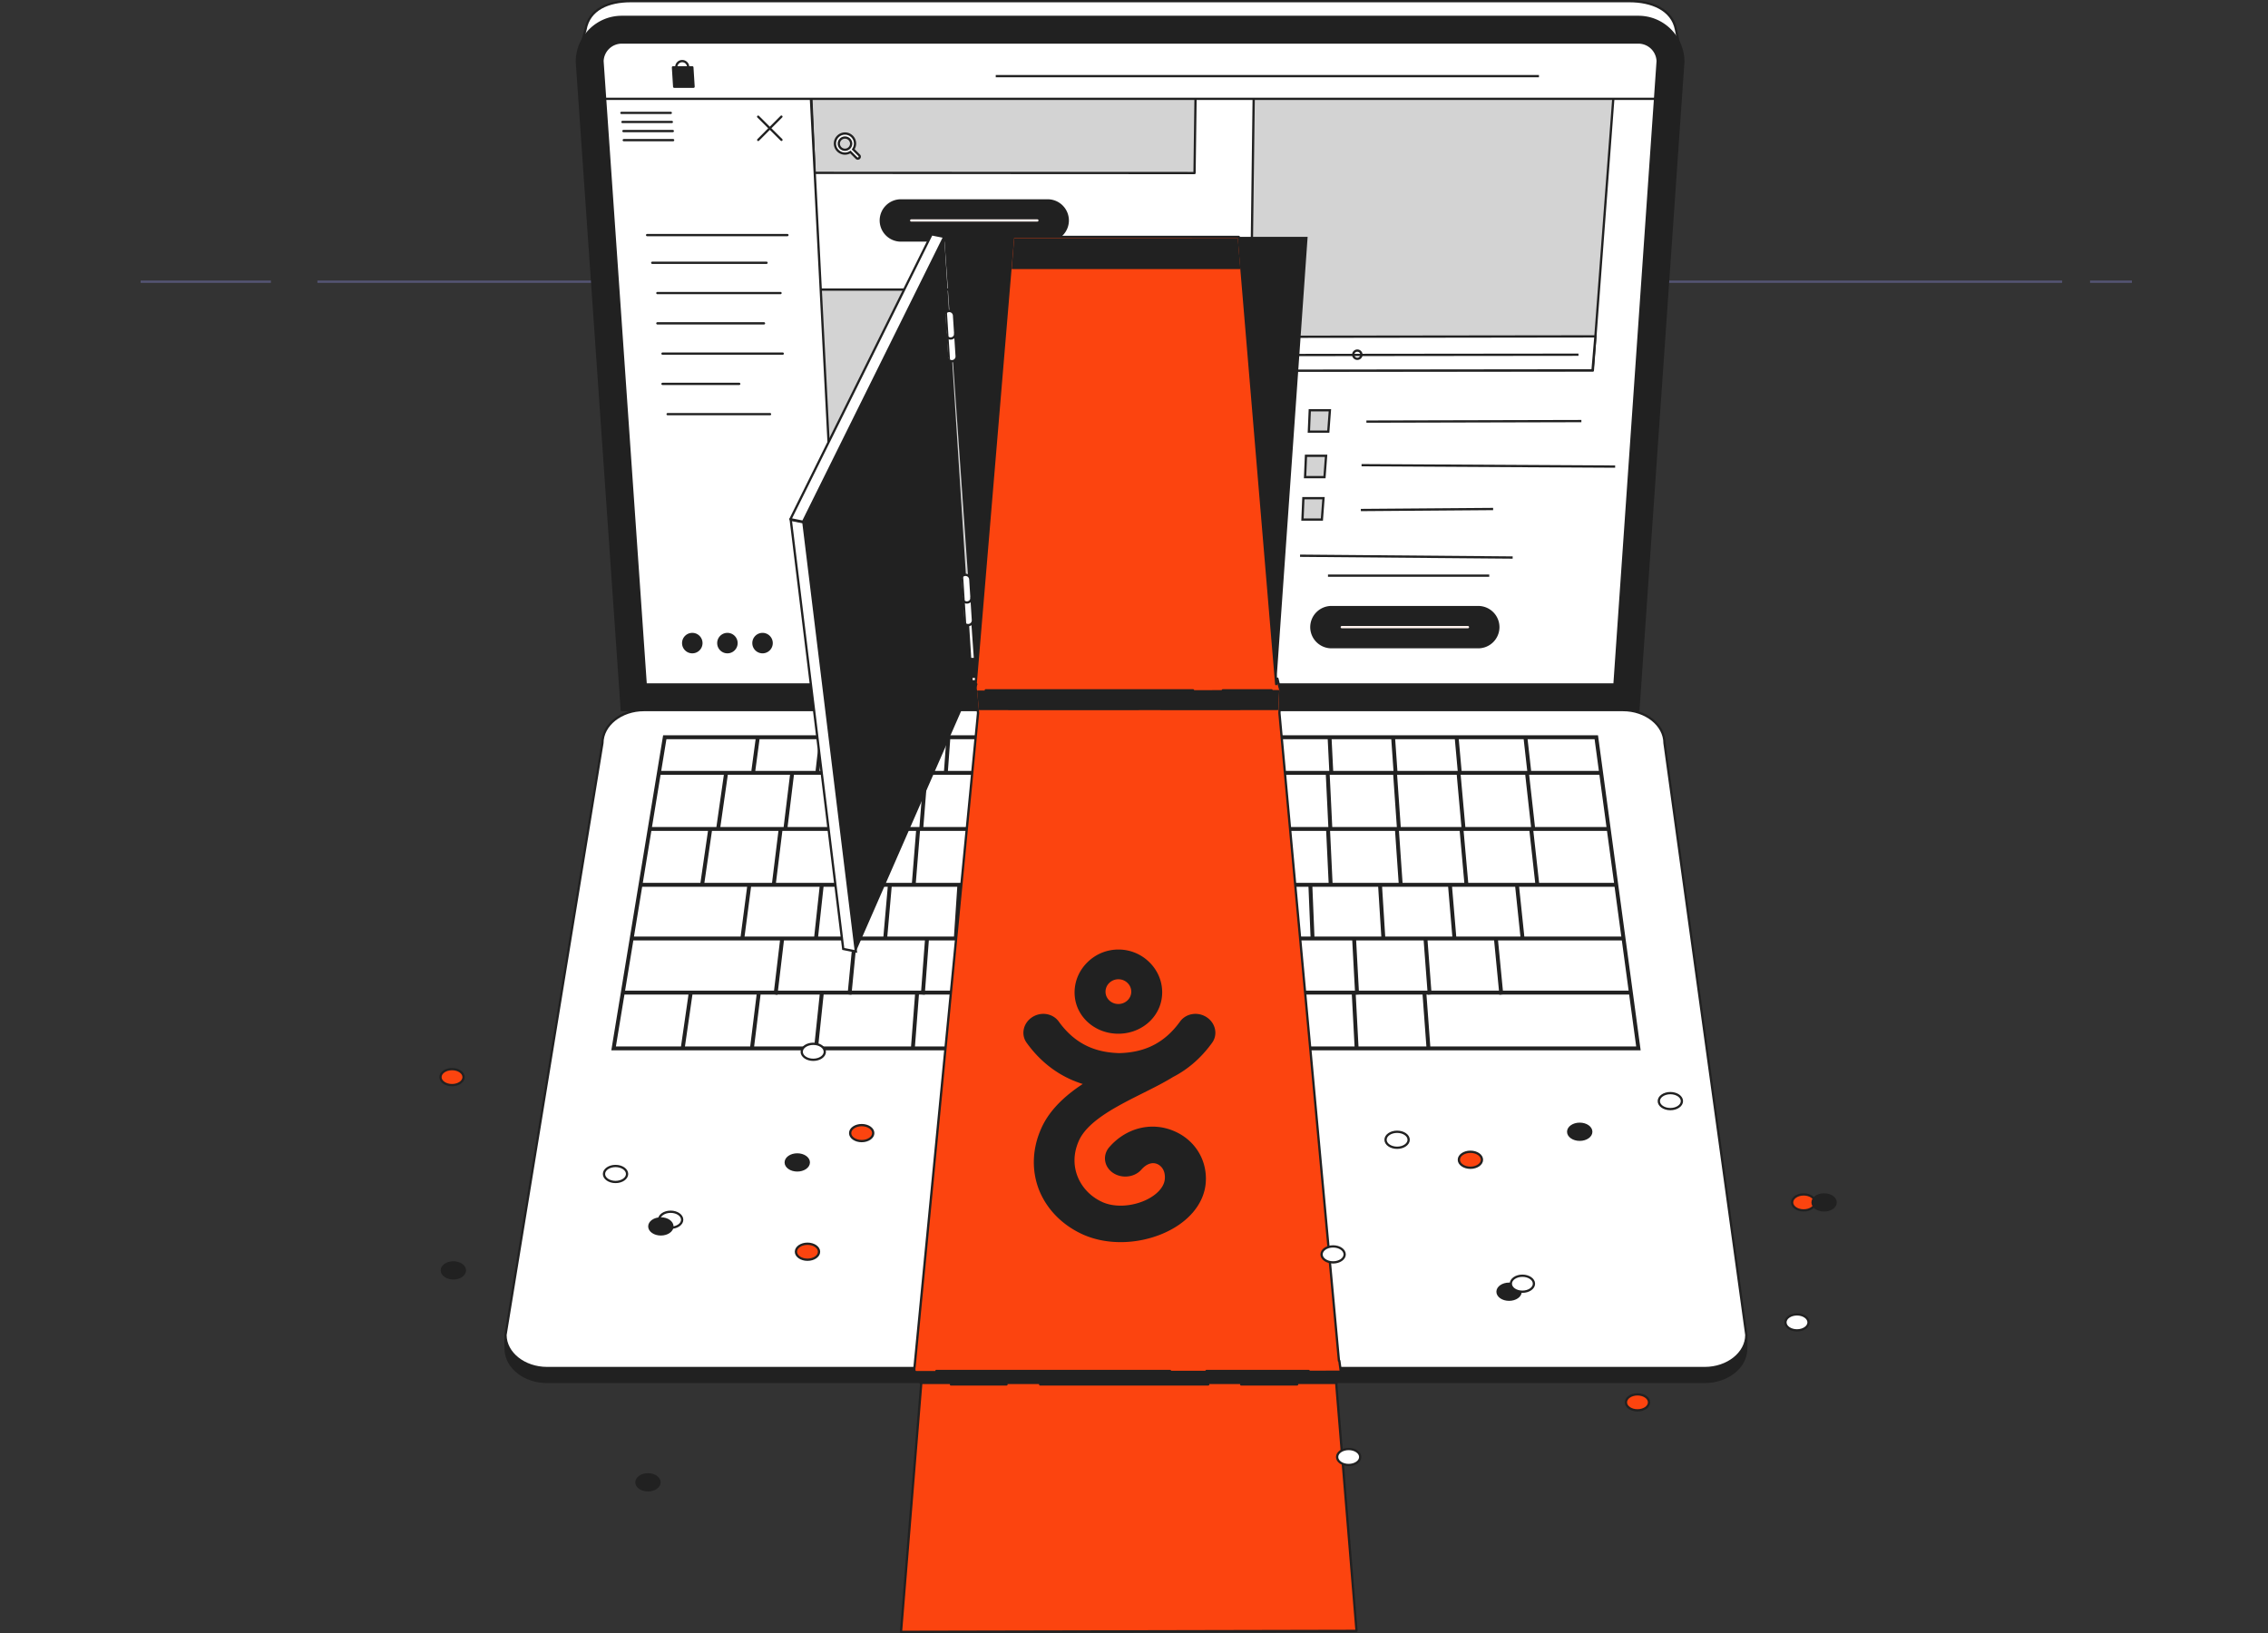 <svg width="500" height="360" xmlns="http://www.w3.org/2000/svg"><rect width="100%" height="100%" fill="#333333" stroke="none"/><g fill="none" fill-rule="evenodd"><path stroke="#555574" stroke-width=".5" mask="url(#wbvrtpppyb)" d="M0 .642h384.638" transform="translate(69.977 61.457)"/><path stroke="#555574" stroke-width=".5" mask="url(#wbvrtpppyd)" d="M0 .642h28.72" transform="translate(31 61.457)"/><path stroke="#555574" stroke-width=".5" mask="url(#wbvrtpppyf)" d="M0 .642h9.232" transform="translate(460.769 61.457)"/><path d="m370.304 10.53-.815-3.982c-.848-4.51-5.47-6.291-10.227-6.291h-220.25c-4.802 0-9.14 1.719-9.936 6.29l-1.083 3.95 1.464-.993 9.555 137.868h220.25l9.554-137.87 1.488 1.027z" fill="#FFF"/><path d="m370.304 10.53-.815-3.982c-.848-4.51-5.47-6.291-10.227-6.291h-220.25c-4.802 0-9.14 1.719-9.936 6.29l-1.083 3.95 1.464-.993 9.555 137.868h220.25l9.554-137.87 1.488 1.027z" stroke="#212121" stroke-width=".5" stroke-linecap="round" stroke-linejoin="round"/><path d="m358.56 153.716 9.714-140.178c-.048-3.863-3.204-6.99-7.078-6.99H137.078a7.088 7.088 0 0 0-7.08 6.99l9.716 140.178H358.56z" fill="#FFF"/><path d="m358.56 153.716 9.714-140.178c-.048-3.863-3.204-6.99-7.078-6.99H137.078a7.088 7.088 0 0 0-7.08 6.99l9.716 140.178H358.56z" stroke="#212121" stroke-width=".5" stroke-linecap="round" stroke-linejoin="round"/><path fill="#D3D3D3" d="M180.405 126.946h81.572l1.368-63.106h-86.93z"/><path stroke="#212121" stroke-width=".5" stroke-linecap="round" stroke-linejoin="round" d="M180.405 126.946h81.572l1.368-63.106h-86.93z"/><path fill="#D3D3D3" d="m179.57 38.108 83.774.043.427-31.926-85.56.021z"/><path stroke="#212121" stroke-width=".5" stroke-linecap="round" stroke-linejoin="round" d="m179.57 38.108 83.774.043.427-31.926-85.56.021z"/><path fill="#D3D3D3" d="M276.395 20.973h79.331l-4.57 60.67h-75.533z"/><path stroke="#212121" stroke-width=".5" stroke-linecap="round" stroke-linejoin="round" d="M276.395 20.973h79.331l-4.57 60.67h-75.533z"/><path fill="#FFF" d="m275.86 74.253 75.861-.1-.633 7.49-75.494.085z"/><path stroke="#212121" stroke-width=".5" d="m275.86 74.253 75.861-.1-.633 7.49-75.494.085z"/><path fill="#FFF" d="M276.093 74.152h7.157l-.631 7.49h-7.042z"/><path stroke="#212121" stroke-width=".5" d="M276.093 74.152h7.157l-.631 7.49h-7.042z"/><path fill="#FFF" d="m278.693 76.164-.407 3.996 3.455-2.037z"/><path stroke="#212121" stroke-width=".5" stroke-linecap="round" stroke-linejoin="round" d="m278.693 76.164-.407 3.996 3.455-2.037z"/><path d="M298.33 78.195a.904.904 0 1 1 1.808 0 .904.904 0 0 1-1.808 0" fill="#FFF"/><path d="M298.33 78.195a.904.904 0 1 1 1.808 0 .904.904 0 0 1-1.808 0z" stroke="#212121" stroke-width=".5"/><path fill="#FFF" d="m347.988 78.195-62.013.063"/><path stroke="#212121" stroke-width=".5" d="m347.988 78.195-62.013.063"/><path fill="#D3D3D3" d="M288.751 90.444h4.435l-.354 4.71h-4.28z"/><path stroke="#212121" stroke-width=".5" d="M288.751 90.444h4.435l-.354 4.71h-4.28z"/><path d="M293.521 142.676h32.378a4.435 4.435 0 0 0 4.422-4.422 4.435 4.435 0 0 0-4.422-4.422h-32.378a4.436 4.436 0 0 0-4.422 4.422 4.436 4.436 0 0 0 4.422 4.422" fill="#212121"/><path d="M293.521 142.676h32.378a4.435 4.435 0 0 0 4.422-4.422h0a4.435 4.435 0 0 0-4.422-4.422h-32.378a4.436 4.436 0 0 0-4.422 4.422h0a4.436 4.436 0 0 0 4.422 4.422z" stroke="#212121" stroke-width=".5" stroke-linecap="round" stroke-linejoin="round"/><path stroke="#FFF3EF" stroke-width=".5" stroke-linecap="round" stroke-linejoin="round" d="M323.621 138.254h-27.822"/><path d="M198.6 53.023h32.378a4.435 4.435 0 0 0 4.422-4.422 4.435 4.435 0 0 0-4.422-4.422H198.6a4.436 4.436 0 0 0-4.422 4.422 4.436 4.436 0 0 0 4.422 4.422" fill="#212121"/><path d="M198.6 53.023h32.378a4.435 4.435 0 0 0 4.422-4.422 4.435 4.435 0 0 0-4.422-4.422H198.6a4.436 4.436 0 0 0-4.422 4.422 4.436 4.436 0 0 0 4.422 4.422z" stroke="#212121" stroke-width=".5" stroke-linecap="round" stroke-linejoin="round"/><path stroke="#FFF3EF" stroke-width=".5" stroke-linecap="round" stroke-linejoin="round" d="M228.7 48.601h-27.822"/><path fill="#FFF" d="M248.12 133.288h-60.76"/><path stroke="#212121" stroke-width=".5" d="M248.12 133.288h-60.76"/><path fill="#FFF" d="M244.515 136.882h-54.538"/><path stroke="#212121" stroke-width=".5" d="M244.515 136.882h-54.538"/><path fill="#FFF" d="m333.479 122.909-46.871-.397"/><path stroke="#212121" stroke-width=".5" d="m333.479 122.909-46.871-.397"/><path fill="#FFF" d="M328.316 126.904h-35.549"/><path stroke="#212121" stroke-width=".5" d="M328.316 126.904h-35.549"/><path fill="#FFF" d="m348.629 92.828-47.394.115"/><path stroke="#212121" stroke-width=".5" d="m348.629 92.828-47.394.115"/><path fill="#D3D3D3" d="M287.913 100.478h4.435l-.353 4.71h-4.28z"/><path stroke="#212121" stroke-width=".5" d="M287.913 100.478h4.435l-.353 4.71h-4.28z"/><path fill="#FFF" d="m356.071 102.863-55.902-.309"/><path stroke="#212121" stroke-width=".5" d="m356.071 102.863-55.902-.309"/><path fill="#D3D3D3" d="M287.34 109.827h4.435l-.354 4.71h-4.28z"/><path stroke="#212121" stroke-width=".5" d="M287.34 109.827h4.435l-.354 4.71h-4.28z"/><path fill="#FFF" d="m329.171 112.212-29.161.223"/><path stroke="#212121" stroke-width=".5" d="m329.171 112.212-29.161.223"/><path d="M199.67 154.119h32.377a4.435 4.435 0 0 0 4.422-4.423 4.435 4.435 0 0 0-4.422-4.421H199.67a4.436 4.436 0 0 0-4.423 4.421 4.436 4.436 0 0 0 4.423 4.423" fill="#212121"/><path d="M199.67 154.119h32.377a4.435 4.435 0 0 0 4.422-4.423 4.435 4.435 0 0 0-4.422-4.421H199.67a4.436 4.436 0 0 0-4.423 4.421 4.436 4.436 0 0 0 4.423 4.423z" stroke="#212121" stroke-width=".5" stroke-linecap="round" stroke-linejoin="round"/><path stroke="#FFF3EF" stroke-width=".5" stroke-linecap="round" stroke-linejoin="round" d="M229.769 149.697h-27.821"/><path fill="#FFF" d="M139.425 154.967h46.2L178.152 9.694l-46.25-.524z"/><path stroke="#212121" stroke-width=".5" stroke-linecap="round" stroke-linejoin="round" d="M139.425 154.967h46.2L178.152 9.694l-46.25-.524zm34.171-103.142h-30.937m26.331 6.107h-25.2m28.284 6.674h-27.153m23.507 6.674h-23.507m27.641 6.674h-26.509m16.918 6.673h-16.919m23.709 6.674h-22.578m25.084-65.593-5.114 5.14m5.127-.013-5.14-5.114"/><path d="M165.853 141.774a2.256 2.256 0 1 0 4.513 0 2.256 2.256 0 0 0-4.513 0m-7.744 0a2.256 2.256 0 1 0 4.513 0 2.256 2.256 0 0 0-4.513 0m-7.743 0a2.256 2.256 0 1 0 4.513 0 2.256 2.256 0 0 0-4.513 0" fill="#212121"/><path stroke="#FFF" stroke-width=".5" stroke-linecap="round" stroke-linejoin="round" d="M179.457 148.01h-29.091"/><path d="M184.92 31.65a1.365 1.365 0 0 1 2.729 0c0 .752-.612 1.364-1.365 1.364a1.366 1.366 0 0 1-1.364-1.365m-.848 0c0 1.22.993 2.211 2.212 2.211a2.2 2.2 0 0 0 1.197-.356l1.333 1.333a.42.42 0 0 0 .6 0 .423.423 0 0 0 0-.598l-1.323-1.322c.253-.36.405-.796.405-1.268 0-1.22-.993-2.211-2.212-2.211a2.214 2.214 0 0 0-2.212 2.211" fill="#FFF"/><path d="M184.92 31.65a1.365 1.365 0 0 1 2.729 0c0 .752-.612 1.364-1.365 1.364a1.366 1.366 0 0 1-1.364-1.365zm-.848 0c0 1.219.993 2.21 2.212 2.21a2.2 2.2 0 0 0 1.197-.356l1.333 1.333a.42.42 0 0 0 .6 0 .423.423 0 0 0 0-.598l-1.323-1.322c.253-.36.405-.796.405-1.268 0-1.22-.993-2.211-2.212-2.211a2.214 2.214 0 0 0-2.212 2.211z" stroke="#212121" stroke-width=".5"/><path fill="#FFF" mask="url(#wbvrtpppyh)" d="M33.757 21.788H268.86V8.781H33.757z" transform="translate(96.85)"/><path stroke="#212121" stroke-width=".5" mask="url(#wbvrtpppyh)" d="M33.757 21.788H268.86V8.781H33.757z" transform="translate(96.85)"/><path fill="#212121" mask="url(#wbvrtpppyh)" d="M56.053 19.118H51.78l-.267-4.272h4.272z" transform="translate(96.85)"/><path stroke="#212121" stroke-width=".5" stroke-linecap="round" stroke-linejoin="round" mask="url(#wbvrtpppyh)" d="M56.053 19.118H51.78l-.267-4.272h4.272z" transform="translate(96.85)"/><path d="M54.858 14.78a1.308 1.308 0 0 0-2.616 0" stroke="#212121" stroke-width=".5" mask="url(#wbvrtpppyh)" transform="translate(96.85)"/><g mask="url(#wbvrtpppyh)" transform="translate(96.85)"><path fill="#FFF" d="M242.425 16.784H122.671"/><path stroke="#212121" stroke-width=".5" d="M242.425 16.784H122.671"/></g><path stroke="#212121" stroke-width=".5" stroke-linecap="round" stroke-linejoin="round" mask="url(#wbvrtpppyh)" d="M51.546 30.895H40.659m10.816-2.002H40.589m10.673-2.003H40.376m10.653-2.002H40.142" transform="translate(96.85)"/><path d="M40.228 3.723c-5.47 0-9.904 4.434-9.904 9.904l9.904 142.913h224.118l9.904-142.913c0-5.47-4.435-9.904-9.904-9.904H40.228zm0 5.65h224.118a4.26 4.26 0 0 1 4.251 4.1l-9.523 137.418H45.5L35.977 13.472a4.259 4.259 0 0 1 4.251-4.1z" fill="#212121" mask="url(#wbvrtpppyh)" transform="translate(96.85)"/><path d="M40.228 3.723c-5.47 0-9.904 4.434-9.904 9.904l9.904 142.913h224.118l9.904-142.913c0-5.47-4.435-9.904-9.904-9.904H40.228zm0 5.65h224.118a4.26 4.26 0 0 1 4.251 4.1l-9.523 137.418H45.5L35.977 13.472a4.259 4.259 0 0 1 4.251-4.1h0z" stroke="#212121" stroke-width=".5" stroke-linecap="round" stroke-linejoin="round" mask="url(#wbvrtpppyh)" transform="translate(96.85)"/><path d="m287.132 290.065-17.03-123.174c0-4.007-4.126-7.285-9.169-7.285H45.125c-5.043 0-9.168 3.278-9.168 7.285L15.79 290.065l-1.196 5.051v1.218l.042 1.36c.22 3.854 4.224 6.959 9.126 6.959h255.211c4.902 0 8.905-3.105 9.127-6.96l.04-.738v-2.653l-1.009-4.237z" fill="#212121" mask="url(#wbvrtpppyh)" transform="translate(96.85)"/><path d="m287.132 290.065-17.03-123.174c0-4.007-4.126-7.285-9.169-7.285H45.125c-5.043 0-9.168 3.278-9.168 7.285L15.79 290.065l-1.196 5.051v1.218l.042 1.36c.22 3.854 4.224 6.959 9.126 6.959h255.211c4.902 0 8.905-3.105 9.127-6.96l.04-.738v-2.653l-1.009-4.237z" stroke="#212121" stroke-width=".5" mask="url(#wbvrtpppyh)" transform="translate(96.85)"/><path d="M278.974 301.587H23.763c-5.043 0-9.169-3.278-9.169-7.285l21.362-130.476c0-4.007 4.126-7.285 9.169-7.285h215.808c5.043 0 9.169 3.278 9.169 7.285l18.04 130.476c0 4.007-4.126 7.285-9.168 7.285" fill="#FFF" mask="url(#wbvrtpppyh)" transform="translate(96.85)"/><path d="M278.974 301.587H23.763c-5.043 0-9.169-3.278-9.169-7.285l21.362-130.476c0-4.007 4.126-7.285 9.169-7.285h215.808c5.043 0 9.169 3.278 9.169 7.285l18.04 130.476c0 4.007-4.126 7.285-9.168 7.285z" stroke="#212121" stroke-width=".5" mask="url(#wbvrtpppyh)" transform="translate(96.85)"/><path d="M40.815 219.25h14.118l-1.65 11.438h-14.35l1.882-11.438zm9.255-56.291h19.663l-.936 6.962.176.023H48.922l1.148-6.985zm205.566 6.985h-15.059l.127-.014-.783-6.971h14.77l.945 6.985zm-38.01 49.306h.277l.005.068.858-.066v-.002h14.929l.007.077.796-.077h27.813l1.55 11.438h-45.389l-.846-11.438zm-15.587.052.73-.04v-.012h13.995l.846 11.438h-14.968l-.603-11.386zm-20.442-.052h4.333v.05l.861-.03v-.02h14.382l.605 11.438h-19.89l-.29-11.438zm-75.857 0h.421v.003l.86.065.004-.068h14.97v.012l.859.047.003-.059h14.863v.02l.86.03.003-.05h15.4v.031l.861.008v-.039h14.857l.001.04.86-.009v-.03h10.173l.29 11.437h-76.164l.88-11.438zm-21.013 0h5.335l.796.077.007-.077h14.013l-.88 11.438H83.524l1.204-11.438zm-13.903 0h3l.724.086.01-.086h9.304l-1.204 11.438H69.407l1.417-11.438zm-.867 0-1.417 11.438H54.154l1.649-11.438h14.154zm5.153-11.928-1.315 11.068H40.956l1.82-11.068H75.11zm-7.248-11.83-1.437 10.97H42.917l1.804-10.97h23.14zm-8.628-12.316-1.667 11.455H44.863l1.883-11.455h12.488zm1.854-.86h-14.2l1.892-11.51h13.954l-1.646 11.51zm16.228-11.51-1.405 11.51H61.958l1.646-11.51h13.712zm5.77-.862H69.661l.938-6.985h13.147l-.795 6.97.133.015zm14.094 0H83.817l.796-6.985h13.148l-.653 6.98.072.005zm14.084 0H97.973l.653-6.985h13.149l-.511 6.985zm14.157 0h-13.294l.511-6.985h13.152l-.369 6.985zm14.156 0h-13.294l.368-6.985h13.151l-.225 6.985zm14.156 0h-13.295l.226-6.985h13.151l-.082 6.985zm14.157 0h-13.296l.082-6.985h13.153l.06 6.985zm14.155 0H168.75l-.06-6.985h13.151l.204 6.985zm14.156 0h-13.294l-.204-6.985h13.152l.346 6.985zm14.157 0h-13.294l-.346-6.985h13.15l.49 6.985zm14.154 0H211.22l-.49-6.985h13.15l.632 6.985zm.808 0 .055-.005-.63-6.98h14.31l.787 6.985H225.32zm17.142 24.687-1.274-11.455h16.239l1.552 11.455h-16.517zm-3.26 11.83-1.15-10.968h21.043l1.485 10.969h-21.377zm-21.337.861h14.675l1.07 11.068h-14.909l-.836-11.068zm-62.893 0h14.605l.116 11.068h-14.84l.12-11.068zm-16.001 0h15.14l-.118 11.068H138.61l.36-11.068zm-15.472 0h14.61l-.36 11.068h-14.845l.595-11.068zm-15.578 0h14.717l-.596 11.068h-14.953l.832-11.068zm-24.078-11.83-1.193 10.97H67.294l1.437-10.97h15.112zm5.684-12.316-1.175 11.455H74.216l1.414-11.455h13.897zm16.321-.86H91.927l1.156-11.51h13.68l-.915 11.51zm104.444-11.51.804 11.51h-14.24l-.558-11.51h13.994zm14.007 0 1.037 11.51h-13.379l-.803-11.51H224.3zm2.539 23.825-1.023-11.455h14.509l1.273 11.455h-14.759zm-108.061 0H105.05l.922-11.455h13.493l-.69 11.455zm46.65-11.455.057 11.455h-14.698l.192-11.455h14.448zm15.051 0 .302 11.455h-14.436l-.057-11.455h14.191zm15.036 0 .545 11.455h-14.418l-.301-11.455h14.174zm15.188 0 .793 11.455h-14.572l-.547-11.455h14.326zm14.249 0 1.023 11.455h-13.618l-.793-11.455h13.388zm-74.834 0-.191 11.455h-14.643l.44-11.455h14.394zm-15.256 0-.44 11.455H119.64l.688-11.455h14.533zm-29.751 0-.922 11.455h-14.97l1.174-11.455h14.718zm-21.594 23.286 1.193-10.97h14.156l-.963 10.97H83.516zm15.25 0 .963-10.97h14.459l-.728 10.97H98.766zm15.556 0 .729-10.97h14.343l-.497 10.97h-14.575zm15.436 0 .496-10.97h15.177l-.25 10.97h-15.423zm16.284 0 .251-10.97h14.293l-.02 10.97h-14.524zm15.386 0 .018-10.97h14.785l.218 10.97h-15.021zm15.883 0-.22-10.97h14.523l.454 10.97h-14.757zm15.619 0-.454-10.97h14.504l.689 10.97h-14.74zm15.602 0-.69-10.97h14.56l.925 10.97h-14.795zm15.659 0-.925-10.97h13.92l1.15 10.97H224.19zm15.209-35.656 1.286 11.51H226.2l-1.037-11.51H239.4zm-43.964 0 .557 11.51h-14.09l-.312-11.51h13.845zm-14.707 0 .313 11.51h-14.347l-.065-11.51h14.1zm-14.96 0 .064 11.51h-14.077l.18-11.51h13.833zm-14.695 0-.179 11.51H137.05l.42-11.51h13.605zm-14.467 0-.42 11.51h-14.58l.673-11.51h14.327zm-15.19 0-.672 11.51h-14.034l.916-11.51h13.79zm-29.198 0-1.157 11.51H76.778l1.405-11.51H92.22zm-17.456 12.37-1.414 11.455H58.438l1.667-11.455h14.658zm-.102 35.214 1.316-11.068h15.178l-1.072 11.068H74.661zm16.288 0 1.072-11.068h15.036l-.831 11.068H90.949zm79.605 0-.116-11.068h15.104l.359 11.068h-15.347zm16.21 0-.36-11.068h14.857l.598 11.068h-15.096zm15.958 0-.597-11.068h14.879l.835 11.068h-15.117zm31.754 0-1.07-11.068h27.29l1.5 11.068h-27.72zm22.835-36.075h-15.76l-1.287-11.51h15.488l1.56 11.51zm-1.868-20.217H49.34l-11.419 69.45h226.926l-9.403-69.45z" fill="#212121" mask="url(#wbvrtpppyh)" transform="translate(96.85)"/><path fill="#212121" mask="url(#wbvrtpppyh)" d="m91.842 209.754 25.796-58.933-6.328-98.604-30.965 62.79z" transform="translate(96.85)"/><path fill="#FFF" mask="url(#wbvrtpppyh)" d="m89.05 209.196 2.784.558-11.574-94.615-2.784-.558z" transform="translate(96.85)"/><path stroke="#212121" stroke-width=".5" mask="url(#wbvrtpppyh)" d="m89.05 209.196 2.784.558-11.574-94.615-2.784-.558z" transform="translate(96.85)"/><path fill="#FFF" mask="url(#wbvrtpppyh)" d="m77.403 114.459 2.784.558 31.123-62.8-2.783-.559z" transform="translate(96.85)"/><path stroke="#212121" stroke-width=".5" stroke-linecap="round" stroke-linejoin="round" mask="url(#wbvrtpppyh)" d="m77.403 114.459 2.784.558 31.123-62.8-2.783-.559z" transform="translate(96.85)"/><path fill="#212121" mask="url(#wbvrtpppyh)" d="m118.235 150.82 8.26-98.603h-15.184zm66.267 0-8.261-98.603h15.185z" transform="translate(96.85)"/><path d="M113.001 79.632a1.05 1.05 0 0 1-1.047-.983l-.575-8.98a1.05 1.05 0 0 1 .98-1.114 1.06 1.06 0 0 1 1.115.98l.577 8.98a1.05 1.05 0 0 1-.982 1.115c-.022.002-.045.002-.068.002" fill="#FFF" mask="url(#wbvrtpppyh)" transform="translate(96.85)"/><path d="M113.001 79.632a1.05 1.05 0 0 1-1.047-.983l-.575-8.98a1.05 1.05 0 0 1 .98-1.114 1.06 1.06 0 0 1 1.115.98l.577 8.98a1.05 1.05 0 0 1-.982 1.115c-.022.002-.045.002-.068.002z" stroke="#212121" stroke-width=".5" stroke-linecap="round" stroke-linejoin="round" mask="url(#wbvrtpppyh)" transform="translate(96.85)"/><path d="m111.57 69.638.576 8.98c.02.315.187.578.42.756.002-.043.02-.081.018-.125l-.67-10.437a1.032 1.032 0 0 0-.345.826" fill="#212121" mask="url(#wbvrtpppyh)" transform="translate(96.85)"/><path d="M113.761 73.534a1.05 1.05 0 0 1-2.095.134" stroke="#212121" stroke-width=".5" stroke-linecap="round" stroke-linejoin="round" mask="url(#wbvrtpppyh)" transform="translate(96.85)"/><path d="M116.587 137.805a1.05 1.05 0 0 1-1.047-.982l-.576-8.98a1.05 1.05 0 0 1 .98-1.115 1.06 1.06 0 0 1 1.116.98l.576 8.98a1.05 1.05 0 0 1-1.05 1.117" fill="#FFF" mask="url(#wbvrtpppyh)" transform="translate(96.85)"/><path d="M116.587 137.805a1.05 1.05 0 0 1-1.047-.982l-.576-8.98a1.05 1.05 0 0 1 .98-1.115 1.06 1.06 0 0 1 1.116.98l.576 8.98a1.05 1.05 0 0 1-1.05 1.117z" stroke="#212121" stroke-width=".5" stroke-linecap="round" stroke-linejoin="round" mask="url(#wbvrtpppyh)" transform="translate(96.85)"/><path d="m115.143 127.848.576 8.98c.02.315.187.578.42.756.003-.043.021-.081.018-.125l-.67-10.438a1.036 1.036 0 0 0-.344.827" fill="#212121" mask="url(#wbvrtpppyh)" transform="translate(96.85)"/><path d="M117.347 131.707a1.05 1.05 0 0 1-.981 1.115c-.023.002-.046.002-.069.002a1.05 1.05 0 0 1-1.046-.982" stroke="#212121" stroke-width=".5" stroke-linecap="round" stroke-linejoin="round" mask="url(#wbvrtpppyh)" transform="translate(96.85)"/><path d="m202.209 359.531-4.469-54.407.972-2.975-.294-2.154-.087-.01-13.12-142.788.22-5.076s-.203-.498-.667-2.517l-.262 1.217-8.261-98.604h-49.745l-8.26 98.604h.142c-.112.322-.237.918-.06 1.488l.447 4.888-13.986 144.046s-.152.637-.005 1.004l1.463 2.877-4.452 54.62s101.379-.213 100.424-.213" fill="#FC440F" mask="url(#wbvrtpppyh)" transform="translate(96.85)"/><path d="m202.209 359.531-4.469-54.407.972-2.975-.294-2.154-.087-.01-13.12-142.788.22-5.076s-.203-.498-.667-2.517l-.262 1.217-8.261-98.604h-49.745l-8.26 98.604h.142c-.112.322-.237.918-.06 1.488l.447 4.888-13.986 144.046s-.152.637-.005 1.004l1.463 2.877-4.452 54.62s101.379-.213 100.424-.213z" stroke="#212121" stroke-width=".5" stroke-linecap="round" stroke-linejoin="round" mask="url(#wbvrtpppyh)" transform="translate(96.85)"/><path fill="#212121" mask="url(#wbvrtpppyh)" d="m104.774 302.247 93.938-.097-.973 2.974h-91.502zm13.784-150.013 66.614-.12-.24 4.428h-65.964z" transform="translate(96.85)"/><g mask="url(#wbvrtpppyh)" transform="translate(96.85)"><path fill="#FFF" d="M120.467 152.18h45.693"/><path stroke="#212121" stroke-width=".5" stroke-linecap="round" stroke-linejoin="round" d="M120.467 152.18h45.693"/></g><g mask="url(#wbvrtpppyh)" transform="translate(96.85)"><path fill="#FFF" d="M125.522 156.219h28.616"/><path stroke="#212121" stroke-width=".5" stroke-linecap="round" stroke-linejoin="round" d="M125.522 156.219h28.616"/></g><g mask="url(#wbvrtpppyh)" transform="translate(96.85)"><path fill="#FFF" d="M159.1 156.219h17.377"/><path stroke="#212121" stroke-width=".5" stroke-linecap="round" stroke-linejoin="round" d="M159.1 156.219h17.377"/></g><g mask="url(#wbvrtpppyh)" transform="translate(96.85)"><path fill="#FFF" d="M172.738 152.18h10.731"/><path stroke="#212121" stroke-width=".5" stroke-linecap="round" stroke-linejoin="round" d="M172.738 152.18h10.731"/></g><g mask="url(#wbvrtpppyh)" transform="translate(96.85)"><path fill="#FFF" d="M109.574 302.239h51.524"/><path stroke="#212121" stroke-width=".5" stroke-linecap="round" stroke-linejoin="round" d="M109.574 302.239h51.524"/></g><g mask="url(#wbvrtpppyh)" transform="translate(96.85)"><path fill="#FFF" d="M112.788 305.199h12.263"/><path stroke="#212121" stroke-width=".5" stroke-linecap="round" stroke-linejoin="round" d="M112.788 305.199h12.263"/></g><g mask="url(#wbvrtpppyh)" transform="translate(96.85)"><path fill="#FFF" d="M132.456 305.199h37.066"/><path stroke="#212121" stroke-width=".5" stroke-linecap="round" stroke-linejoin="round" d="M132.456 305.199h37.066"/></g><g mask="url(#wbvrtpppyh)" transform="translate(96.85)"><path fill="#FFF" d="M176.77 305.199h12.342"/><path stroke="#212121" stroke-width=".5" stroke-linecap="round" stroke-linejoin="round" d="M176.77 305.199h12.342"/></g><g mask="url(#wbvrtpppyh)" transform="translate(96.85)"><path fill="#FFF" d="M169.13 302.239h22.529"/><path stroke="#212121" stroke-width=".5" stroke-linecap="round" stroke-linejoin="round" d="M169.13 302.239h22.529"/></g><path d="M41.397 258.807c0 .973-1.14 1.763-2.546 1.763-1.407 0-2.547-.79-2.547-1.763 0-.974 1.14-1.763 2.547-1.763 1.406 0 2.546.79 2.546 1.763" fill="#FFF" mask="url(#wbvrtpppyh)" transform="translate(96.85)"/><path d="M41.397 258.807c0 .973-1.14 1.763-2.546 1.763-1.407 0-2.547-.79-2.547-1.763 0-.974 1.14-1.763 2.547-1.763 1.406 0 2.546.79 2.546 1.763z" stroke="#212121" stroke-width=".5" mask="url(#wbvrtpppyh)" transform="translate(96.85)"/><path d="M84.987 231.87c0 .974-1.14 1.764-2.547 1.764-1.406 0-2.546-.79-2.546-1.764 0-.973 1.14-1.763 2.546-1.763 1.407 0 2.547.79 2.547 1.763" fill="#FFF" mask="url(#wbvrtpppyh)" transform="translate(96.85)"/><path d="M84.987 231.87c0 .974-1.14 1.764-2.547 1.764-1.406 0-2.546-.79-2.546-1.764 0-.973 1.14-1.763 2.546-1.763 1.407 0 2.547.79 2.547 1.763z" stroke="#212121" stroke-width=".5" stroke-linecap="round" stroke-linejoin="round" mask="url(#wbvrtpppyh)" transform="translate(96.85)"/><path d="M5.644 280.062c0 .973-1.14 1.763-2.547 1.763-1.406 0-2.547-.79-2.547-1.763 0-.974 1.14-1.764 2.547-1.764 1.406 0 2.547.79 2.547 1.764" fill="#212121" mask="url(#wbvrtpppyh)" transform="translate(96.85)"/><path d="M5.644 280.062c0 .973-1.14 1.763-2.547 1.763-1.406 0-2.547-.79-2.547-1.763 0-.974 1.14-1.764 2.547-1.764 1.406 0 2.547.79 2.547 1.764z" stroke="#212121" stroke-width=".5" stroke-linecap="round" stroke-linejoin="round" mask="url(#wbvrtpppyh)" transform="translate(96.85)"/><path d="M238.384 284.763c0 .973-1.14 1.763-2.547 1.763-1.406 0-2.546-.79-2.546-1.763 0-.973 1.14-1.763 2.546-1.763 1.407 0 2.547.79 2.547 1.763" fill="#212121" mask="url(#wbvrtpppyh)" transform="translate(96.85)"/><path d="M238.384 284.763c0 .973-1.14 1.763-2.547 1.763-1.406 0-2.546-.79-2.546-1.763 0-.973 1.14-1.763 2.546-1.763 1.407 0 2.547.79 2.547 1.763z" stroke="#212121" stroke-width=".5" stroke-linecap="round" stroke-linejoin="round" mask="url(#wbvrtpppyh)" transform="translate(96.85)"/><path d="M53.544 268.895c0 .974-1.14 1.763-2.547 1.763-1.406 0-2.547-.79-2.547-1.763 0-.973 1.14-1.763 2.547-1.763 1.406 0 2.547.79 2.547 1.763" fill="#FFF" mask="url(#wbvrtpppyh)" transform="translate(96.85)"/><path d="M53.544 268.895c0 .974-1.14 1.763-2.547 1.763-1.406 0-2.547-.79-2.547-1.763 0-.973 1.14-1.763 2.547-1.763 1.406 0 2.547.79 2.547 1.763z" stroke="#212121" stroke-width=".5" mask="url(#wbvrtpppyh)" transform="translate(96.85)"/><path d="M81.46 256.26c0 .973-1.14 1.763-2.546 1.763s-2.547-.79-2.547-1.763c0-.973 1.14-1.763 2.547-1.763 1.406 0 2.547.79 2.547 1.763" fill="#212121" mask="url(#wbvrtpppyh)" transform="translate(96.85)"/><path d="M81.46 256.26c0 .973-1.14 1.763-2.546 1.763s-2.547-.79-2.547-1.763c0-.973 1.14-1.763 2.547-1.763 1.406 0 2.547.79 2.547 1.763z" stroke="#212121" stroke-width=".5" stroke-linecap="round" stroke-linejoin="round" mask="url(#wbvrtpppyh)" transform="translate(96.85)"/><path d="M303.328 265.075c0 .974-1.14 1.763-2.547 1.763-1.406 0-2.547-.79-2.547-1.763 0-.973 1.141-1.763 2.547-1.763 1.406 0 2.547.79 2.547 1.763" fill="#FC440F" mask="url(#wbvrtpppyh)" transform="translate(96.85)"/><path d="M303.328 265.075c0 .974-1.14 1.763-2.547 1.763-1.406 0-2.547-.79-2.547-1.763 0-.973 1.141-1.763 2.547-1.763 1.406 0 2.547.79 2.547 1.763z" stroke="#212121" stroke-width=".5" stroke-linecap="round" stroke-linejoin="round" mask="url(#wbvrtpppyh)" transform="translate(96.85)"/><path d="M48.548 326.783c0 .974-1.14 1.763-2.547 1.763-1.406 0-2.547-.79-2.547-1.763 0-.973 1.141-1.763 2.547-1.763 1.406 0 2.547.79 2.547 1.763" fill="#212121" mask="url(#wbvrtpppyh)" transform="translate(96.85)"/><path d="M48.548 326.783c0 .974-1.14 1.763-2.547 1.763-1.406 0-2.547-.79-2.547-1.763 0-.973 1.141-1.763 2.547-1.763 1.406 0 2.547.79 2.547 1.763z" stroke="#212121" stroke-width=".5" stroke-linecap="round" stroke-linejoin="round" mask="url(#wbvrtpppyh)" transform="translate(96.85)"/><path d="M253.959 249.501c0 .974-1.14 1.763-2.547 1.763-1.406 0-2.547-.79-2.547-1.763 0-.973 1.141-1.763 2.547-1.763 1.406 0 2.547.79 2.547 1.763" fill="#212121" mask="url(#wbvrtpppyh)" transform="translate(96.85)"/><path d="M253.959 249.501c0 .974-1.14 1.763-2.547 1.763-1.406 0-2.547-.79-2.547-1.763 0-.973 1.141-1.763 2.547-1.763 1.406 0 2.547.79 2.547 1.763z" stroke="#212121" stroke-width=".5" stroke-linecap="round" stroke-linejoin="round" mask="url(#wbvrtpppyh)" transform="translate(96.85)"/><path d="M301.859 291.522c0 .973-1.14 1.763-2.547 1.763-1.406 0-2.547-.79-2.547-1.763 0-.974 1.14-1.763 2.547-1.763 1.406 0 2.547.79 2.547 1.763" fill="#FFF" mask="url(#wbvrtpppyh)" transform="translate(96.85)"/><path d="M301.859 291.522c0 .973-1.14 1.763-2.547 1.763-1.406 0-2.547-.79-2.547-1.763 0-.974 1.14-1.763 2.547-1.763 1.406 0 2.547.79 2.547 1.763z" stroke="#212121" stroke-width=".5" mask="url(#wbvrtpppyh)" transform="translate(96.85)"/><path d="M51.389 270.365c0 .973-1.14 1.763-2.547 1.763-1.406 0-2.547-.79-2.547-1.763 0-.974 1.14-1.763 2.547-1.763 1.406 0 2.547.79 2.547 1.763" fill="#212121" mask="url(#wbvrtpppyh)" transform="translate(96.85)"/><path d="M51.389 270.365c0 .973-1.14 1.763-2.547 1.763-1.406 0-2.547-.79-2.547-1.763 0-.974 1.14-1.763 2.547-1.763 1.406 0 2.547.79 2.547 1.763z" stroke="#212121" stroke-width=".5" stroke-linecap="round" stroke-linejoin="round" mask="url(#wbvrtpppyh)" transform="translate(96.85)"/><path d="M203.022 321.2c0 .974-1.14 1.763-2.546 1.763s-2.547-.79-2.547-1.763c0-.973 1.14-1.763 2.547-1.763 1.406 0 2.546.79 2.546 1.763" fill="#FFF" mask="url(#wbvrtpppyh)" transform="translate(96.85)"/><path d="M203.022 321.2c0 .974-1.14 1.763-2.546 1.763s-2.547-.79-2.547-1.763c0-.973 1.14-1.763 2.547-1.763 1.406 0 2.546.79 2.546 1.763z" stroke="#212121" stroke-width=".5" mask="url(#wbvrtpppyh)" transform="translate(96.85)"/><path d="M229.862 255.672c0 .973-1.14 1.763-2.547 1.763-1.406 0-2.546-.79-2.546-1.763 0-.973 1.14-1.763 2.546-1.763 1.407 0 2.547.79 2.547 1.763" fill="#FC440F" mask="url(#wbvrtpppyh)" transform="translate(96.85)"/><path d="M229.862 255.672c0 .973-1.14 1.763-2.547 1.763-1.406 0-2.546-.79-2.546-1.763 0-.973 1.14-1.763 2.546-1.763 1.407 0 2.547.79 2.547 1.763z" stroke="#212121" stroke-width=".5" stroke-linecap="round" stroke-linejoin="round" mask="url(#wbvrtpppyh)" transform="translate(96.85)"/><path d="M273.942 242.743c0 .973-1.14 1.763-2.547 1.763-1.406 0-2.547-.79-2.547-1.763 0-.973 1.14-1.763 2.547-1.763 1.406 0 2.547.79 2.547 1.763" fill="#FFF" mask="url(#wbvrtpppyh)" transform="translate(96.85)"/><path d="M273.942 242.743c0 .973-1.14 1.763-2.547 1.763-1.406 0-2.547-.79-2.547-1.763 0-.973 1.14-1.763 2.547-1.763 1.406 0 2.547.79 2.547 1.763z" stroke="#212121" stroke-width=".5" mask="url(#wbvrtpppyh)" transform="translate(96.85)"/><path d="M307.834 265.075c0 .974-1.14 1.763-2.547 1.763-1.406 0-2.547-.79-2.547-1.763 0-.973 1.141-1.763 2.547-1.763 1.406 0 2.547.79 2.547 1.763" fill="#212121" mask="url(#wbvrtpppyh)" transform="translate(96.85)"/><path d="M307.834 265.075c0 .974-1.14 1.763-2.547 1.763-1.406 0-2.547-.79-2.547-1.763 0-.973 1.141-1.763 2.547-1.763 1.406 0 2.547.79 2.547 1.763z" stroke="#212121" stroke-width=".5" stroke-linecap="round" stroke-linejoin="round" mask="url(#wbvrtpppyh)" transform="translate(96.85)"/><path d="M83.714 275.948c0 .973-1.14 1.763-2.547 1.763-1.406 0-2.547-.79-2.547-1.763 0-.974 1.14-1.763 2.547-1.763 1.406 0 2.547.79 2.547 1.763" fill="#FC440F" mask="url(#wbvrtpppyh)" transform="translate(96.85)"/><path d="M83.714 275.948c0 .973-1.14 1.763-2.547 1.763-1.406 0-2.547-.79-2.547-1.763 0-.974 1.14-1.763 2.547-1.763 1.406 0 2.547.79 2.547 1.763z" stroke="#212121" stroke-width=".5" stroke-linecap="round" stroke-linejoin="round" mask="url(#wbvrtpppyh)" transform="translate(96.85)"/><path d="M95.664 249.795c0 .974-1.14 1.763-2.547 1.763-1.406 0-2.546-.79-2.546-1.763 0-.973 1.14-1.763 2.546-1.763 1.407 0 2.547.79 2.547 1.763" fill="#FC440F" mask="url(#wbvrtpppyh)" transform="translate(96.85)"/><path d="M95.664 249.795c0 .974-1.14 1.763-2.547 1.763-1.406 0-2.546-.79-2.546-1.763 0-.973 1.14-1.763 2.546-1.763 1.407 0 2.547.79 2.547 1.763z" stroke="#212121" stroke-width=".5" stroke-linecap="round" stroke-linejoin="round" mask="url(#wbvrtpppyh)" transform="translate(96.85)"/><path d="M5.35 237.454c0 .973-1.14 1.763-2.547 1.763-1.406 0-2.546-.79-2.546-1.763 0-.974 1.14-1.763 2.546-1.763 1.407 0 2.547.79 2.547 1.763" fill="#FC440F" mask="url(#wbvrtpppyh)" transform="translate(96.85)"/><path d="M5.35 237.454c0 .973-1.14 1.763-2.547 1.763-1.406 0-2.546-.79-2.546-1.763 0-.974 1.14-1.763 2.546-1.763 1.407 0 2.547.79 2.547 1.763z" stroke="#212121" stroke-width=".5" stroke-linecap="round" stroke-linejoin="round" mask="url(#wbvrtpppyh)" transform="translate(96.85)"/><path d="M213.7 251.265c0 .973-1.141 1.763-2.547 1.763-1.406 0-2.547-.79-2.547-1.763 0-.974 1.14-1.764 2.547-1.764 1.406 0 2.547.79 2.547 1.764" fill="#FFF" mask="url(#wbvrtpppyh)" transform="translate(96.85)"/><path d="M213.7 251.265c0 .973-1.141 1.763-2.547 1.763-1.406 0-2.547-.79-2.547-1.763 0-.974 1.14-1.764 2.547-1.764 1.406 0 2.547.79 2.547 1.764z" stroke="#212121" stroke-width=".5" mask="url(#wbvrtpppyh)" transform="translate(96.85)"/><path d="M199.594 276.535c0 .974-1.14 1.763-2.547 1.763-1.406 0-2.546-.79-2.546-1.763 0-.973 1.14-1.763 2.546-1.763 1.407 0 2.547.79 2.547 1.763" fill="#FFF" mask="url(#wbvrtpppyh)" transform="translate(96.85)"/><path d="M199.594 276.535c0 .974-1.14 1.763-2.547 1.763-1.406 0-2.546-.79-2.546-1.763 0-.973 1.14-1.763 2.546-1.763 1.407 0 2.547.79 2.547 1.763z" stroke="#212121" stroke-width=".5" stroke-linecap="round" stroke-linejoin="round" mask="url(#wbvrtpppyh)" transform="translate(96.85)"/><path d="M241.323 283c0 .973-1.14 1.763-2.547 1.763-1.406 0-2.547-.79-2.547-1.763 0-.973 1.14-1.763 2.547-1.763 1.406 0 2.547.79 2.547 1.763" fill="#FFF" mask="url(#wbvrtpppyh)" transform="translate(96.85)"/><path d="M241.323 283c0 .973-1.14 1.763-2.547 1.763-1.406 0-2.547-.79-2.547-1.763 0-.973 1.14-1.763 2.547-1.763 1.406 0 2.547.79 2.547 1.763z" stroke="#212121" stroke-width=".5" mask="url(#wbvrtpppyh)" transform="translate(96.85)"/><path d="M266.693 309.152c0 .974-1.14 1.764-2.547 1.764-1.406 0-2.547-.79-2.547-1.764 0-.973 1.141-1.763 2.547-1.763 1.406 0 2.547.79 2.547 1.763" fill="#FC440F" mask="url(#wbvrtpppyh)" transform="translate(96.85)"/><path d="M266.693 309.152c0 .974-1.14 1.764-2.547 1.764-1.406 0-2.547-.79-2.547-1.764 0-.973 1.141-1.763 2.547-1.763 1.406 0 2.547.79 2.547 1.763z" stroke="#212121" stroke-width=".5" stroke-linecap="round" stroke-linejoin="round" mask="url(#wbvrtpppyh)" transform="translate(96.85)"/><path d="M169.17 224.25c-1.948-1.284-4.57-.854-5.872.957-1.612 2.227-3.428 3.878-5.518 5.017a14.445 14.445 0 0 1-1.142.56c-1.967.858-4.166 1.31-6.713 1.38-2.547-.07-4.746-.522-6.712-1.38-2.577-1.132-4.755-2.955-6.65-5.577-1.298-1.811-3.917-2.24-5.868-.958-1.96 1.282-2.521 3.792-1.235 5.604 2.688 3.746 6.057 6.514 10.001 8.227.778.336 1.574.633 2.39.888-3.448 2.268-7.23 5.446-9.152 9.804-2.024 4.522-2.177 9.418-.386 13.787 1.748 4.192 5.158 7.6 9.606 9.6 4.992 2.227 11.39 2.232 17.047.01 5.888-2.329 9.615-6.594 10-11.412.393-5.07-2.452-9.585-7.213-11.502-4.897-1.985-10.372-.568-14.025 3.61-1.54 1.742-1.226 4.27.717 5.645 1.955 1.377 4.796 1.078 6.329-.664 1.084-1.241 2.34-1.699 3.45-1.255.948.379 1.898 1.463 1.717 3.37-.18 1.89-2.027 3.758-4.828 4.877-3.044 1.209-6.474 1.27-8.933.16-2.446-1.107-4.351-3.023-5.367-5.393-.757-1.78-1.34-4.617.137-8.02 1.095-2.554 3.77-4.962 8.39-7.58 1.948-1.11 4.029-2.147 6.033-3.149 2.303-1.155 4.475-2.25 6.371-3.423 3.364-1.73 6.27-4.274 8.648-7.58 1.29-1.812.735-4.322-1.222-5.604m-21.458-7.569a2.872 2.872 0 0 1 2-.799 2.86 2.86 0 0 1 1.997.799c.536.515.833 1.199.836 1.928a2.635 2.635 0 0 1-.827 1.927 2.891 2.891 0 0 1-2.015.8 2.883 2.883 0 0 1-2.012-.799 2.633 2.633 0 0 1-.82-1.928 2.684 2.684 0 0 1 .841-1.928m-4.928 8.49c1.825 1.752 4.284 2.717 6.909 2.717s5.086-.965 6.919-2.718c1.82-1.752 2.793-4.082 2.75-6.56-.042-2.48-1.077-4.81-2.904-6.563a9.64 9.64 0 0 0-6.736-2.718 9.672 9.672 0 0 0-6.744 2.718c-1.832 1.753-2.875 4.083-2.925 6.562-.051 2.478.915 4.81 2.73 6.561M126.737 52.505l-.554 6.81h50.419l-.577-6.833z" fill="#212121" mask="url(#wbvrtpppyh)" transform="translate(96.85)"/></g></svg>